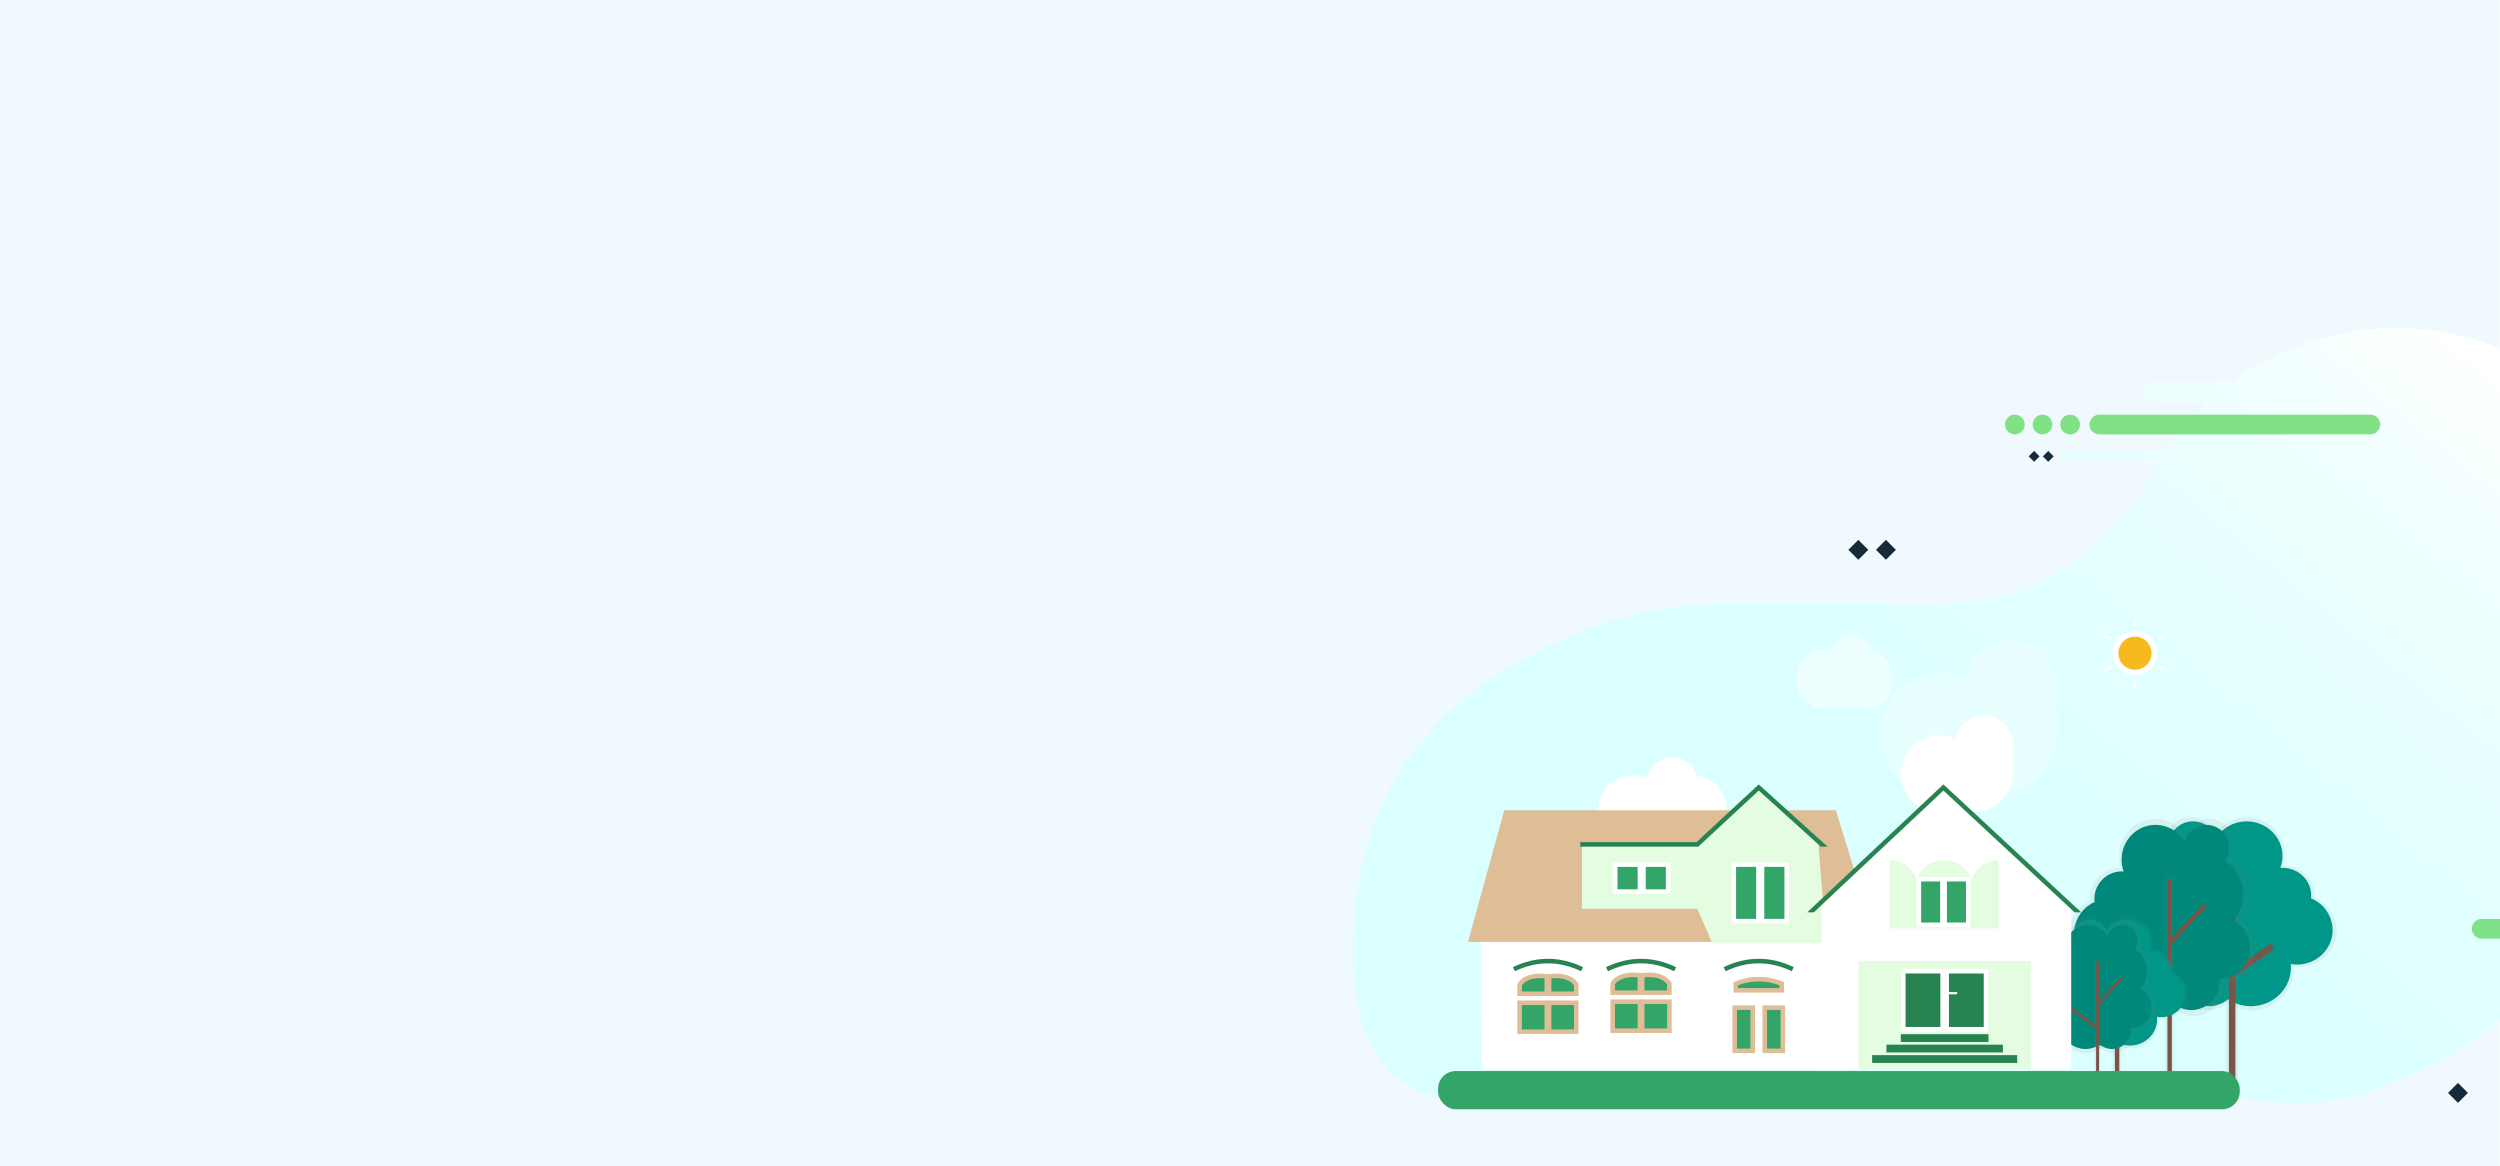 <svg xmlns="http://www.w3.org/2000/svg" xmlns:xlink="http://www.w3.org/1999/xlink" width="1920.376" height="896" viewBox="0 0 1920.376 896">
  <defs>
    <linearGradient id="linear-gradient" x1="0.138" y1="1.025" x2="1.131" y2="0.205" gradientUnits="objectBoundingBox">
      <stop offset="0" stop-color="#d9ffff"/>
      <stop offset="0.414" stop-color="#dbffff"/>
      <stop offset="0.667" stop-color="#e3ffff"/>
      <stop offset="0.876" stop-color="#f2ffff"/>
      <stop offset="1" stop-color="#fff"/>
    </linearGradient>
    <filter id="Ellipse_26" x="1615.345" y="477.094" width="49.255" height="49.255" filterUnits="userSpaceOnUse">
      <feOffset input="SourceAlpha"/>
      <feGaussianBlur stdDeviation="2.5" result="blur"/>
      <feFlood flood-color="#fff" flood-opacity="0.749"/>
      <feComposite operator="in" in2="blur"/>
      <feComposite in="SourceGraphic"/>
    </filter>
    <linearGradient id="linear-gradient-2" x1="-10.975" y1="-6.663" x2="-10.975" y2="-6.657" gradientUnits="objectBoundingBox">
      <stop offset="0" stop-color="gray" stop-opacity="0.251"/>
      <stop offset="0.54" stop-color="gray" stop-opacity="0.122"/>
      <stop offset="1" stop-color="gray" stop-opacity="0.102"/>
    </linearGradient>
    <linearGradient id="linear-gradient-3" x1="-178.122" y1="-6.251" x2="-178.122" y2="-6.245" xlink:href="#linear-gradient-2"/>
    <linearGradient id="linear-gradient-4" x1="-10.97" y1="-6.525" x2="-10.97" y2="-6.52" xlink:href="#linear-gradient-2"/>
    <linearGradient id="linear-gradient-5" x1="-224.753" y1="-6.134" x2="-224.753" y2="-6.129" xlink:href="#linear-gradient-2"/>
    <linearGradient id="linear-gradient-6" x1="-15.425" y1="-10.576" x2="-15.425" y2="-10.568" xlink:href="#linear-gradient-2"/>
    <linearGradient id="linear-gradient-7" x1="-239.123" y1="-9.759" x2="-239.123" y2="-9.752" xlink:href="#linear-gradient-2"/>
    <linearGradient id="linear-gradient-8" x1="-16" y1="-10.535" x2="-16" y2="-10.527" xlink:href="#linear-gradient-2"/>
    <linearGradient id="linear-gradient-9" x1="-307.693" y1="-9.74" x2="-307.693" y2="-9.733" xlink:href="#linear-gradient-2"/>
  </defs>
  <g id="Group_228" data-name="Group 228" transform="translate(0 -96)">
    <rect id="Rectangle_374" data-name="Rectangle 374" width="1920" height="896" transform="translate(0 96)" fill="#f0f9fd"/>
    <g id="Group_37" data-name="Group 37" transform="translate(-203.099 -1373.298)">
      <path id="Path_126" data-name="Path 126" d="M2046.985,1721.328a210.834,210.834,0,0,0-129.146,41.2h-60.826a7.647,7.647,0,1,0,0,15.294h42.342a212.84,212.84,0,0,0-32.259,37.865h-78.144a4.171,4.171,0,1,0,0,8.343h72.883c-1.946,3.235-3.833,6.507-5.608,9.851-32.051,60.362-93.677,99.156-162.021,99.156H1532.673a317.789,317.789,0,0,0-134.829,29.807c-95.441,44.569-158.435,117.314-155.007,247.324,2.252,85.4,52.35,113.558,104.733,98.185l1.035-.3a119.494,119.494,0,0,1,17.77-3.814,123.667,123.667,0,0,1,65.93,8.832,28.2,28.2,0,0,0,22.332.163,123.423,123.423,0,0,1,98.49.159,27.462,27.462,0,0,0,22.062,0,123.364,123.364,0,0,1,99.867.459,27.4,27.4,0,0,0,22.469,0,123.341,123.341,0,0,1,100.543-.157,28.186,28.186,0,0,0,22.99.079,123.478,123.478,0,0,1,66.684-9.644,118.979,118.979,0,0,1,17.338,3.578c41.307,11.782,85.222,12.365,125.537-2.463a342.269,342.269,0,0,0,92.856-51.795V1737.277A207.024,207.024,0,0,0,2046.985,1721.328Z" transform="translate(0 0)" fill="url(#linear-gradient)"/>
      <rect id="Rectangle_273" data-name="Rectangle 273" width="10.815" height="10.815" transform="translate(1630.559 1883.987) rotate(45)" fill="#172a3a"/>
      <rect id="Rectangle_274" data-name="Rectangle 274" width="10.815" height="10.815" transform="translate(1651.777 1883.987) rotate(45)" fill="#172a3a"/>
      <rect id="Rectangle_275" data-name="Rectangle 275" width="10.815" height="10.815" transform="translate(2091.19 2301.173) rotate(45)" fill="#172a3a"/>
      <rect id="Rectangle_276" data-name="Rectangle 276" width="5.899" height="5.899" transform="translate(1776.457 1815.69) rotate(45)" fill="#172a3a"/>
      <rect id="Rectangle_277" data-name="Rectangle 277" width="5.899" height="5.899" transform="translate(1765.597 1815.69) rotate(45)" fill="#172a3a"/>
      <circle id="firstelipse" cx="7.579" cy="7.579" r="7.579" transform="translate(1785.688 1787.807)" fill="#80e187"/>
      <circle id="secondellipse" cx="7.579" cy="7.579" r="7.579" transform="translate(1764.469 1787.807)" fill="#80e187"/>
      <circle id="thirdellipse" cx="7.579" cy="7.579" r="7.579" transform="translate(1743.251 1787.807)" fill="#80e187"/>
      <path id="long_up" data-name="long up" d="M2135.344,1800.915H1927.238a7.58,7.58,0,1,0,0,15.16h208.106a7.58,7.58,0,0,0,0-15.16Z" transform="translate(-111.462 -13.109)" fill="#80e187"/>
      <path id="Path_127" data-name="Path 127" d="M2278.836,2264.61a7.58,7.58,0,0,0,0,15.16h13.991v-15.16Z" transform="translate(-169.353 -89.458)" fill="#80e187"/>
      <path id="Path_128" data-name="Path 128" d="M1827.124,2009.177a35.731,35.731,0,0,0-34.665,28.55,46.945,46.945,0,1,0-19.09,89.833h40.308a49.5,49.5,0,0,0,49.5-49.5v-32.594C1863.178,2025.636,1846.954,2009,1827.124,2009.177Z" transform="translate(-79.645 -47.4)" fill="#fff" opacity="0.3"/>
      <path id="Path_129" data-name="Path 129" d="M1809.767,2077.539a22.506,22.506,0,0,0-21.834,17.983,29.568,29.568,0,1,0-12.024,56.581H1801.3a31.177,31.177,0,0,0,31.178-31.178v-20.53C1832.475,2087.906,1822.257,2077.425,1809.767,2077.539Z" transform="translate(-82.925 -58.656)" fill="#fff"/>
      <path id="Path_130" data-name="Path 130" d="M1543.856,2130.232a19.983,19.983,0,0,0-38.712,1.821,26.337,26.337,0,1,0-10.71,50.4h22.613a27.69,27.69,0,0,0,10.981-2.257,26.592,26.592,0,1,0,15.828-49.962Z" transform="translate(-37.112 -64.994)" fill="#fff"/>
      <path id="Path_131" data-name="Path 131" d="M1707.143,2015.469c-1.963-6.993-7.715-12.174-14.46-12.1-7.211.075-13.208,5.913-14.6,13.655a17.692,17.692,0,0,0-9.022-1.914c-10.31.572-18.568,10.232-18.78,21.955-.228,12.617,8.708,22.926,19.764,22.926h16.973a18.671,18.671,0,0,0,8.242-1.924,17.992,17.992,0,0,0,9.176,2.54c11.025,0,19.962-10.151,19.962-22.674C1724.4,2026.45,1716.888,2016.969,1707.143,2015.469Z" transform="translate(-67.108 -46.443)" fill="#fff" opacity="0.5"/>
      <g id="Group_33" data-name="Group 33" transform="translate(1817.917 1941.975)">
        <g id="Group_32" data-name="Group 32" transform="translate(8.026 11.917)">
          <g transform="matrix(1, 0, 0, 1, -1622.84, -484.59)" filter="url(#Ellipse_26)">
            <circle id="Ellipse_26-2" data-name="Ellipse 26" cx="17.128" cy="17.128" r="17.128" transform="translate(1622.84 484.59)" fill="#fff"/>
          </g>
          <circle id="Ellipse_27" data-name="Ellipse 27" cx="12.713" cy="12.713" r="12.713" transform="translate(4.415 4.415)" fill="#f7ba1e"/>
        </g>
        <path id="Path_132" data-name="Path 132" d="M1959.705,1993.567l1.421-8.1,1.421,8.1Z" transform="translate(-1935.973 -1985.471)" fill="#fff"/>
        <path id="Path_133" data-name="Path 133" d="M1937.6,2008.135l-6.3-5.279,7.722,2.817Z" transform="translate(-1931.295 -1988.334)" fill="#fff"/>
        <path id="Path_134" data-name="Path 134" d="M1939.017,2033.768l-7.722,2.817,6.3-5.279Z" transform="translate(-1931.295 -1993.018)" fill="#fff"/>
        <path id="Path_135" data-name="Path 135" d="M1962.548,2045.319l-1.421,8.1-1.421-8.1Z" transform="translate(-1935.973 -1995.325)" fill="#fff"/>
        <path id="Path_136" data-name="Path 136" d="M1983.7,2031.307l6.3,5.279-7.722-2.817Z" transform="translate(-1939.689 -1993.018)" fill="#fff"/>
        <path id="Path_137" data-name="Path 137" d="M1982.274,2005.673l7.722-2.817-6.3,5.279Z" transform="translate(-1939.689 -1988.334)" fill="#fff"/>
      </g>
      <g id="Group_34" data-name="Group 34" transform="translate(1762.13 2097.094)">
        <g id="_Group_" data-name=" Group " transform="translate(86.858)">
          <path id="Path_103" data-name="Path 103" d="M1982.5,2247.651a30.686,30.686,0,0,1-8.332-20.992,31.165,31.165,0,0,1,15.287-26.637,18.093,18.093,0,0,1-3.191-10.226c0-10.288,8.632-18.628,19.281-18.628a19.189,19.189,0,0,1,18.5,13.409,28.927,28.927,0,0,1,24.6-13.407c15.865,0,28.73,12.429,28.73,27.755a26.86,26.86,0,0,1-1.759,9.579c.58-.041,1.169-.089,1.759-.089,12.736,0,23.055,9.974,23.055,22.28a21.386,21.386,0,0,1-.116,2.25,27.667,27.667,0,0,1,17.318,25.416c0,15.278-12.818,27.667-28.635,27.667a29.734,29.734,0,0,1-4.956-.423c.083.919.136,1.855.136,2.8,0,17.146-14.385,31.048-32.132,31.048a32.73,32.73,0,0,1-18.3-5.529,24.391,24.391,0,0,1-15.537,5.529c-13.26,0-24.005-10.383-24.005-23.181,0-.552.047-1.1.088-1.643h-.088c-14.194,0-25.7-11.12-25.7-24.837A24.749,24.749,0,0,1,1982.5,2247.651Z" transform="translate(-1968.49 -2171.166)" fill="url(#linear-gradient-2)"/>
        </g>
        <path id="_Path_" data-name=" Path " d="M1985.725,2248.17a29.391,29.391,0,0,1-7.97-20.092,29.826,29.826,0,0,1,14.631-25.5,17.316,17.316,0,0,1-3.054-9.812c0-9.844,8.263-17.829,18.456-17.829a18.406,18.406,0,0,1,17.726,12.831,27.692,27.692,0,0,1,23.5-12.824c15.19,0,27.5,11.9,27.5,26.589a25.694,25.694,0,0,1-1.684,9.169c.559-.041,1.118-.083,1.684-.083,12.19,0,22.069,9.544,22.069,21.326a20.634,20.634,0,0,1-.116,2.154,26.518,26.518,0,0,1,16.574,24.326c0,14.625-12.272,26.48-27.408,26.48a28.61,28.61,0,0,1-4.775-.4c.083.879.132,1.772.132,2.673,0,16.411-13.772,29.712-30.755,29.712a31.372,31.372,0,0,1-17.515-5.29,23.355,23.355,0,0,1-14.815,5.3c-12.688,0-22.972-9.941-22.972-22.2,0-.532.041-1.05.083-1.575h-.083c-13.588,0-24.605-10.642-24.605-23.774a23.692,23.692,0,0,1,13.4-21.189Z" transform="translate(-1882.264 -2171.787)" fill="#009688"/>
        <line id="_Path_2" data-name=" Path 2" y2="165.154" transform="translate(155.59 45.3)" fill="none"/>
        <rect id="Rectangle_235" data-name="Rectangle 235" width="8.993" height="165.148" transform="translate(150.941 45.3)" fill="url(#linear-gradient-3)"/>
        <rect id="Rectangle_236" data-name="Rectangle 236" width="4.977" height="165.148" transform="translate(153.102 45.3)" fill="#795548"/>
        <line id="_Path_3" data-name=" Path 3" x1="29.494" y1="30.08" transform="translate(126.601 64.683)" fill="none"/>
        <rect id="Rectangle_237" data-name="Rectangle 237" width="4.976" height="42.123" transform="matrix(0.714, -0.7, 0.7, 0.714, 124.832, 66.425)" fill="#795548"/>
        <line id="_Path_4" data-name=" Path 4" y1="21.448" x2="30.571" transform="translate(156.095 99.167)" fill="none"/>
        <rect id="Rectangle_238" data-name="Rectangle 238" width="37.348" height="4.977" transform="translate(154.663 118.566) rotate(-35.06)" fill="#795548"/>
        <g id="_Group_2" data-name=" Group 2" transform="translate(29.767 1.195)">
          <path id="Path_104" data-name="Path 104" d="M2030.618,2250.787a32.546,32.546,0,0,0-6.715-48.679,19.243,19.243,0,0,0,3.082-10.479,18.565,18.565,0,0,0-36.476-5.331,27.6,27.6,0,0,0-23.746-13.7c-15.32,0-27.742,12.7-27.742,28.368a28.911,28.911,0,0,0,1.7,9.79c-.559-.041-1.125-.089-1.7-.089-12.272,0-22.267,10.226-22.267,22.772,0,.777.041,1.541.116,2.3a28.3,28.3,0,0,0-16.724,25.979c0,15.621,12.381,28.28,27.65,28.28a27.174,27.174,0,0,0,4.772-.429c-.083.941-.129,1.9-.129,2.857,0,17.521,13.887,31.73,31.028,31.73a30.405,30.405,0,0,0,17.665-5.652,22.775,22.775,0,0,0,15,5.652c12.8,0,23.18-10.615,23.18-23.706,0-.566-.048-1.125-.084-1.684h.084c13.71,0,24.816-11.365,24.816-25.383A25.441,25.441,0,0,0,2030.618,2250.787Z" transform="translate(-1900.146 -2172.596)" fill="url(#linear-gradient-4)"/>
        </g>
        <path id="_Path_5" data-name=" Path 5" d="M2027.911,2251.549a30.544,30.544,0,0,0-6.306-45.679,18.066,18.066,0,0,0,2.891-9.838,17.412,17.412,0,0,0-34.212-5.012,25.906,25.906,0,0,0-22.294-12.865c-14.379,0-26.037,11.925-26.037,26.63a27.124,27.124,0,0,0,1.6,9.188c-.525-.041-1.057-.083-1.6-.083a21.122,21.122,0,0,0-20.9,21.374,20.623,20.623,0,0,0,.11,2.154,26.59,26.59,0,0,0-15.681,24.387c0,14.658,11.591,26.542,25.955,26.542a25.544,25.544,0,0,0,4.492-.4c-.075.886-.123,1.78-.123,2.679,0,16.451,13.036,29.78,29.119,29.78a28.539,28.539,0,0,0,16.581-5.3,21.38,21.38,0,0,0,14.078,5.307,22.009,22.009,0,0,0,21.756-22.254c0-.532-.041-1.057-.075-1.581h.075c12.864,0,23.3-10.67,23.3-23.83A23.861,23.861,0,0,0,2027.911,2251.549Z" transform="translate(-1871.258 -2172.316)" fill="#00897b"/>
        <rect id="Rectangle_239" data-name="Rectangle 239" width="6.763" height="168.249" transform="translate(103.952 45.238)" fill="url(#linear-gradient-5)"/>
        <rect id="Rectangle_240" data-name="Rectangle 240" width="3.402" height="165.883" transform="translate(105.875 47.604)" fill="#795548"/>
        <rect id="Rectangle_241" data-name="Rectangle 241" width="41.097" height="3.402" transform="translate(105.554 96.456) rotate(-47.2)" fill="#795548"/>
        <rect id="Rectangle_242" data-name="Rectangle 242" width="3.402" height="36.06" transform="translate(76.855 103.441) rotate(-53.417)" fill="#795548"/>
        <g id="_Group_3" data-name=" Group 3" transform="translate(20.377 76.425)">
          <path id="Path_105" data-name="Path 105" d="M1898.452,2314.809a20.935,20.935,0,0,1-5.672-14.317,21.24,21.24,0,0,1,10.418-18.149,12.327,12.327,0,0,1-2.171-6.99,12.924,12.924,0,0,1,13.138-12.7,13.085,13.085,0,0,1,12.606,9.136,19.712,19.712,0,0,1,16.76-9.133c10.813,0,19.581,8.468,19.581,18.912a18.279,18.279,0,0,1-1.2,6.532c.4,0,.791-.061,1.2-.061a15.439,15.439,0,0,1,15.681,15.183,14.733,14.733,0,0,1-.083,1.534,18.85,18.85,0,0,1,11.8,17.324c0,10.411-8.734,18.851-19.513,18.851a20.358,20.358,0,0,1-3.409-.287c.061.627.1,1.261.1,1.9,0,11.686-9.8,21.135-21.9,21.135a22.329,22.329,0,0,1-12.415-3.7,16.62,16.62,0,0,1-10.588,3.735c-9.034,0-16.363-7.076-16.363-15.8a6.883,6.883,0,0,1,.061-1.118h-.061c-9.674,0-17.515-7.575-17.515-16.923a16.869,16.869,0,0,1,9.545-15.067Z" transform="translate(-1888.905 -2262.655)" fill="url(#linear-gradient-6)"/>
        </g>
        <path id="_Path_6" data-name=" Path 6" d="M1900.64,2315.173a20.029,20.029,0,0,1-5.454-13.687,20.324,20.324,0,0,1,9.974-17.375,11.8,11.8,0,0,1-2.079-6.688,12.369,12.369,0,0,1,12.571-12.148,12.518,12.518,0,0,1,12.067,8.747,18.871,18.871,0,0,1,16.039-8.747c10.349,0,18.742,8.1,18.742,18.108a17.516,17.516,0,0,1-1.145,6.252c.382,0,.757-.054,1.145-.054a14.789,14.789,0,0,1,15.036,14.529,13.876,13.876,0,0,1-.075,1.466,18.043,18.043,0,0,1,11.3,16.581c0,9.968-8.365,18.044-18.681,18.044a19.486,19.486,0,0,1-3.232-.273c.054.6.088,1.207.088,1.821,0,11.181-9.381,20.249-20.958,20.249a21.376,21.376,0,0,1-11.931-3.606,15.914,15.914,0,0,1-10.131,3.606c-8.645,0-15.681-6.766-15.681-15.129a7.013,7.013,0,0,1,.054-1.07h-.054c-9.258,0-16.765-7.254-16.765-16.2a16.144,16.144,0,0,1,9.163-14.427Z" transform="translate(-1868.95 -2186.66)" fill="#009688"/>
        <line id="_Path_7" data-name=" Path 7" y2="112.541" transform="translate(67.218 107.328)" fill="none"/>
        <rect id="Rectangle_243" data-name="Rectangle 243" width="6.129" height="112.541" transform="translate(64.048 107.328)" fill="url(#linear-gradient-7)"/>
        <rect id="Rectangle_244" data-name="Rectangle 244" width="3.388" height="112.541" transform="translate(65.52 107.328)" fill="#795548"/>
        <line id="_Path_8" data-name=" Path 8" x1="20.092" y1="20.501" transform="translate(47.467 120.534)" fill="none"/>
        <rect id="Rectangle_245" data-name="Rectangle 245" width="3.388" height="28.7" transform="matrix(0.714, -0.7, 0.7, 0.714, 46.254, 121.718)" fill="#795548"/>
        <line id="_Path_9" data-name=" Path 9" y1="14.618" x2="20.835" transform="translate(67.559 144.035)" fill="none"/>
        <rect id="Rectangle_246" data-name="Rectangle 246" width="25.451" height="3.388" transform="translate(66.588 157.25) rotate(-35.06)" fill="#795548"/>
        <g id="_Group_4" data-name=" Group 4" transform="translate(0 79.437)">
          <path id="Path_106" data-name="Path 106" d="M1952.094,2318.743a21.815,21.815,0,0,0-4.507-32.67,12.952,12.952,0,0,0,2.045-7.036,12.462,12.462,0,0,0-24.482-3.58,18.529,18.529,0,0,0-15.926-9.2,18.833,18.833,0,0,0-18.619,19.046,19.417,19.417,0,0,0,1.138,6.572c-.375,0-.757-.061-1.138-.061a15.115,15.115,0,0,0-14.944,15.283v0a10.55,10.55,0,0,0,.075,1.542,18.994,18.994,0,0,0-11.223,17.433,18.778,18.778,0,0,0,18.558,18.981,18.243,18.243,0,0,0,3.211-.287c-.054.634-.088,1.268-.088,1.916a21.07,21.07,0,0,0,20.822,21.3,20.407,20.407,0,0,0,11.856-3.791,15.292,15.292,0,0,0,10.07,3.791,15.736,15.736,0,0,0,15.558-15.911v0a7.655,7.655,0,0,0-.054-1.132h.054a16.855,16.855,0,0,0,16.663-17.041A17.076,17.076,0,0,0,1952.094,2318.743Z" transform="translate(-1864.512 -2266.26)" fill="url(#linear-gradient-8)"/>
        </g>
        <path id="_Path_10" data-name=" Path 10" d="M1950.273,2319.262a20.507,20.507,0,0,0-4.234-30.68,12.123,12.123,0,0,0,1.943-6.6,11.7,11.7,0,0,0-22.983-3.362,17.389,17.389,0,0,0-14.965-8.632,17.678,17.678,0,0,0-17.474,17.877,18.237,18.237,0,0,0,1.07,6.17c-.354,0-.682-.054-1.07-.054a14.187,14.187,0,0,0-14.024,14.317,10.176,10.176,0,0,0,.069,1.444,17.832,17.832,0,0,0-10.534,16.364,17.626,17.626,0,0,0,17.419,17.814,17.032,17.032,0,0,0,3.013-.273q-.083.89-.083,1.8a19.775,19.775,0,0,0,19.547,19.99,19.143,19.143,0,0,0,11.134-3.559,14.315,14.315,0,0,0,9.449,3.559,14.774,14.774,0,0,0,14.6-14.931,7.1,7.1,0,0,0-.054-1.056h.054a15.817,15.817,0,0,0,15.64-15.992v0a16.031,16.031,0,0,0-8.521-14.195Z" transform="translate(-1865.098 -2187.437)" fill="#00897b"/>
        <rect id="Rectangle_247" data-name="Rectangle 247" width="4.541" height="112.93" transform="translate(49.805 109.005)" fill="url(#linear-gradient-9)"/>
        <rect id="Rectangle_248" data-name="Rectangle 248" width="2.284" height="111.341" transform="translate(51.094 110.594)" fill="#795548"/>
        <rect id="Rectangle_249" data-name="Rectangle 249" width="27.585" height="2.284" transform="translate(50.873 143.374) rotate(-47.2)" fill="#795548"/>
        <rect id="Rectangle_250" data-name="Rectangle 250" width="2.284" height="24.204" transform="translate(31.61 148.07) rotate(-53.417)" fill="#795548"/>
      </g>
      <g id="Group_36" data-name="Group 36" transform="translate(1307.76 2071.802)">
        <g id="Group_35" data-name="Group 35" transform="translate(22.957)">
          <path id="Path_138" data-name="Path 138" d="M1359.765,2282.333l.691,100.817h279.051V2282.333Z" transform="translate(-1349.991 -2164.177)" fill="#fff"/>
          <path id="Path_139" data-name="Path 139" d="M1441.7,2310.837c-16.855-8.052-33.962-8.052-50.817,0l-1.505-3.147c17.863-8.53,35.964-8.53,53.827,0Z" transform="translate(-1354.867 -2167.299)" fill="#288352"/>
          <path id="Path_140" data-name="Path 140" d="M1527.327,2310.837c-16.855-8.052-33.961-8.052-50.816,0l-1.506-3.147c17.863-8.53,35.965-8.53,53.828,0Z" transform="translate(-1368.966 -2167.299)" fill="#288352"/>
          <path id="Path_141" data-name="Path 141" d="M1635.556,2310.837c-16.855-8.052-33.962-8.052-50.816,0l-1.506-3.147c17.863-8.53,35.965-8.53,53.828,0Z" transform="translate(-1386.786 -2167.299)" fill="#288352"/>
          <rect id="Rectangle_278" data-name="Rectangle 278" width="20.867" height="22.245" transform="translate(39.661 167.76)" fill="#33a568"/>
          <path id="Path_142" data-name="Path 142" d="M1417.81,2365.36h-24.353v-25.732h24.353Zm-20.864-3.488h17.376v-18.755h-17.376Z" transform="translate(-1355.539 -2173.611)" fill="#debd97"/>
          <rect id="Rectangle_279" data-name="Rectangle 279" width="20.867" height="22.245" transform="translate(62.318 167.76)" fill="#33a568"/>
          <path id="Path_143" data-name="Path 143" d="M1444.931,2365.36h-24.352v-25.732h24.352Zm-20.864-3.488h17.375v-18.755h-17.375Z" transform="translate(-1360.004 -2173.611)" fill="#debd97"/>
          <path id="Path_144" data-name="Path 144" d="M1443.532,2323.736c-3.37-5.561-11.565-7.723-20.867-6.372v13.328h20.867Z" transform="translate(-1360.348 -2169.881)" fill="#33a568"/>
          <path id="Path_145" data-name="Path 145" d="M1444.931,2332.091h-24.352v-16.583l1.492-.218c10.519-1.523,18.957,1.169,22.608,7.2l.252.415Zm-20.864-3.488h17.375v-4.7c-2.844-4.184-9.357-6.172-17.375-5.345Z" transform="translate(-1360.004 -2169.535)" fill="#debd97"/>
          <path id="Path_146" data-name="Path 146" d="M1395.543,2323.736c3.371-5.561,11.565-7.723,20.867-6.372v13.328h-20.867Z" transform="translate(-1355.882 -2169.881)" fill="#33a568"/>
          <path id="Path_147" data-name="Path 147" d="M1417.81,2332.092h-24.353V2322.9l.252-.415c3.648-6.03,12.086-8.718,22.609-7.2l1.492.218Zm-20.864-3.488h17.376v-10.045c-8.008-.828-14.528,1.158-17.376,5.344Z" transform="translate(-1355.539 -2169.535)" fill="#debd97"/>
          <rect id="Rectangle_280" data-name="Rectangle 280" width="13.863" height="33.17" transform="translate(204.87 171.529)" fill="#33a568"/>
          <path id="Path_148" data-name="Path 148" d="M1608.579,2380.8h-17.352v-36.659h17.352Zm-13.864-3.488h10.376v-29.683h-10.376Z" transform="translate(-1388.102 -2174.354)" fill="#debd97"/>
          <rect id="Rectangle_281" data-name="Rectangle 281" width="13.863" height="33.17" transform="translate(227.992 171.529)" fill="#33a568"/>
          <path id="Path_149" data-name="Path 149" d="M1636.259,2380.8h-17.352v-36.659h17.352Zm-13.864-3.488h10.376v-29.683h-10.376Z" transform="translate(-1392.659 -2174.354)" fill="#debd97"/>
          <rect id="Rectangle_282" data-name="Rectangle 282" width="20.867" height="22.245" transform="translate(111.193 166.972)" fill="#33a568"/>
          <path id="Path_150" data-name="Path 150" d="M1503.443,2364.417h-24.355v-25.735h24.355Zm-20.867-3.489h17.38v-18.76h-17.38Z" transform="translate(-1369.638 -2173.456)" fill="#debd97"/>
          <rect id="Rectangle_283" data-name="Rectangle 283" width="20.867" height="22.245" transform="translate(133.85 166.972)" fill="#33a568"/>
          <path id="Path_151" data-name="Path 151" d="M1530.564,2364.417h-24.356v-25.735h24.356Zm-20.868-3.489h17.379v-18.76H1509.7Z" transform="translate(-1374.103 -2173.456)" fill="#debd97"/>
          <path id="Path_152" data-name="Path 152" d="M1529.163,2322.791c-3.37-5.561-11.565-7.722-20.866-6.371v13.328h20.867Z" transform="translate(-1374.447 -2169.726)" fill="#33a568"/>
          <path id="Path_153" data-name="Path 153" d="M1530.564,2331.15h-24.356V2314.57l1.492-.218c10.338-1.489,19.007,1.251,22.611,7.191l.252.419Zm-20.868-3.489h17.379v-4.7c-2.851-4.187-9.374-6.173-17.379-5.342Z" transform="translate(-1374.103 -2169.384)" fill="#debd97"/>
          <path id="Path_154" data-name="Path 154" d="M1481.175,2322.791c3.37-5.561,11.565-7.722,20.866-6.371v13.328h-20.867Z" transform="translate(-1369.981 -2169.726)" fill="#33a568"/>
          <path id="Path_155" data-name="Path 155" d="M1503.443,2331.15h-24.355v-9.187l.252-.416c3.6-5.94,12.246-8.686,22.611-7.194l1.492.218Zm-20.867-3.489h17.38v-10.042c-8.012-.841-14.532,1.155-17.38,5.342Z" transform="translate(-1369.638 -2169.384)" fill="#debd97"/>
          <path id="Path_156" data-name="Path 156" d="M1629.634,2328.625h-35.325v-5.077a46.107,46.107,0,0,1,35.325,0Z" transform="translate(-1388.609 -2170.384)" fill="#33a568"/>
          <path id="Path_157" data-name="Path 157" d="M1631.034,2330.027h-38.812v-8l1.1-.439a48.012,48.012,0,0,1,36.615,0l1.1.439Zm-35.324-3.489h31.836V2324.4a44.444,44.444,0,0,0-31.836,0Z" transform="translate(-1388.265 -2170.043)" fill="#debd97"/>
          <path id="Path_158" data-name="Path 158" d="M1348.065,2265.841l27.905-101.156H1630.6L1662,2265.841Z" transform="translate(-1348.065 -2144.806)" fill="#debd97"/>
          <path id="Path_159" data-name="Path 159" d="M1635.763,2186.3l-47.073-42.555-47.125,43.74h-88.653v49.483h88.635l11.474,26.457h87.439l-5.878-75.94h-.086Z" transform="translate(-1365.328 -2141.359)" fill="#e4fde1"/>
          <rect id="Rectangle_284" data-name="Rectangle 284" width="18.941" height="20.763" transform="translate(113.119 61.632)" fill="#33a568"/>
          <path id="Path_160" data-name="Path 160" d="M1503.822,2236.83h-22.431v-24.25h22.431Zm-18.942-3.489h15.455v-17.273h-15.455Z" transform="translate(-1370.017 -2152.692)" fill="#fff"/>
          <rect id="Rectangle_285" data-name="Rectangle 285" width="18.941" height="20.763" transform="translate(134.812 61.632)" fill="#33a568"/>
          <path id="Path_161" data-name="Path 161" d="M1529.791,2236.83h-22.427v-24.25h22.427Zm-18.94-3.489H1526.3v-17.273h-15.452Z" transform="translate(-1374.293 -2152.692)" fill="#fff"/>
          <rect id="Rectangle_286" data-name="Rectangle 286" width="18.941" height="43.463" transform="translate(204.198 61.632)" fill="#33a568"/>
          <path id="Path_162" data-name="Path 162" d="M1612.851,2259.53h-22.428v-46.95h22.428Zm-18.94-3.488h15.451v-39.974h-15.451Z" transform="translate(-1387.969 -2152.692)" fill="#fff"/>
          <rect id="Rectangle_287" data-name="Rectangle 287" width="18.941" height="43.463" transform="translate(225.891 61.632)" fill="#33a568"/>
          <path id="Path_163" data-name="Path 163" d="M1638.822,2259.53h-22.431v-46.95h22.431Zm-18.943-3.488h15.455v-39.974h-15.455Z" transform="translate(-1392.245 -2152.692)" fill="#fff"/>
          <path id="Path_164" data-name="Path 164" d="M1865.013,2234.884v125.448h-191.64V2233.064l93.461-89.316Z" transform="translate(-1401.627 -2141.359)" fill="#fff"/>
          <rect id="Rectangle_288" data-name="Rectangle 288" width="132.56" height="83.256" transform="translate(299.895 135.716)" fill="#e4fde1"/>
          <path id="Path_165" data-name="Path 165" d="M1798.745,2228.962a15.964,15.964,0,0,0,.1,1.74h-.2a16.025,16.025,0,0,0,.1-1.74c0-10.089-9.414-18.268-21.025-18.268s-21.026,8.179-21.026,18.268a15.963,15.963,0,0,0,.1,1.74h-.2a16.025,16.025,0,0,0,.1-1.74c0-10.089-9.414-18.268-21.025-18.268v52.369h84.1v-52.369C1808.158,2210.694,1798.745,2218.873,1798.745,2228.962Z" transform="translate(-1411.885 -2152.382)" fill="#e4fde1"/>
          <rect id="Rectangle_289" data-name="Rectangle 289" width="18.105" height="35.042" transform="translate(346.367 72.861)" fill="#33a568"/>
          <path id="Path_166" data-name="Path 166" d="M1782.208,2264.553h-21.594V2226.02h21.594Zm-18.105-3.488h14.617v-31.557H1764.1Z" transform="translate(-1415.992 -2154.905)" fill="#fff"/>
          <rect id="Rectangle_290" data-name="Rectangle 290" width="18.105" height="35.042" transform="translate(366.175 72.861)" fill="#33a568"/>
          <path id="Path_167" data-name="Path 167" d="M1805.92,2264.553h-21.593V2226.02h21.593Zm-18.105-3.488h14.617v-31.557h-14.617Z" transform="translate(-1419.896 -2154.905)" fill="#fff"/>
          <path id="Path_168" data-name="Path 168" d="M1665.111,2239.189l99.531-93.525,100.754,93.525h5.123l-104.7-97.19-1.192-1.11-104.614,98.3Z" transform="translate(-1399.428 -2140.888)" fill="#288352"/>
          <path id="Path_169" data-name="Path 169" d="M1541.991,2188.766l46.456-43.121,47.7,43.121h5.2l-52.931-47.849-47.792,44.361h-89.288v3.488h90.657Z" transform="translate(-1365.068 -2140.893)" fill="#288352"/>
          <rect id="Rectangle_291" data-name="Rectangle 291" width="111.448" height="6" transform="translate(310.451 208.007)" fill="#288352"/>
          <rect id="Rectangle_292" data-name="Rectangle 292" width="89.445" height="6" transform="translate(321.453 199.956)" fill="#288352"/>
          <rect id="Rectangle_293" data-name="Rectangle 293" width="67.347" height="6" transform="translate(332.502 191.904)" fill="#288352"/>
          <rect id="Rectangle_294" data-name="Rectangle 294" width="30.226" height="44.576" transform="translate(334.394 143.538)" fill="#288352"/>
          <path id="Path_170" data-name="Path 170" d="M1779.994,2358.694h-33.713v-48.063h33.713Zm-30.225-3.488h26.736v-41.088h-26.736Z" transform="translate(-1413.632 -2168.837)" fill="#fff"/>
          <rect id="Rectangle_295" data-name="Rectangle 295" width="30.226" height="44.576" transform="translate(367.731 143.538)" fill="#288352"/>
          <path id="Path_171" data-name="Path 171" d="M1819.9,2358.694H1786.19v-48.063H1819.9Zm-30.224-3.488h26.737v-41.088h-26.737Z" transform="translate(-1420.203 -2168.837)" fill="#fff"/>
          <rect id="Rectangle_296" data-name="Rectangle 296" width="6.306" height="1.731" transform="translate(369.461 159.54)" fill="#fff"/>
        </g>
        <rect id="Rectangle_297" data-name="Rectangle 297" width="615.789" height="29.332" rx="13.549" transform="translate(0 220.249)" fill="#33a568"/>
      </g>
    </g>
  </g>
</svg>
